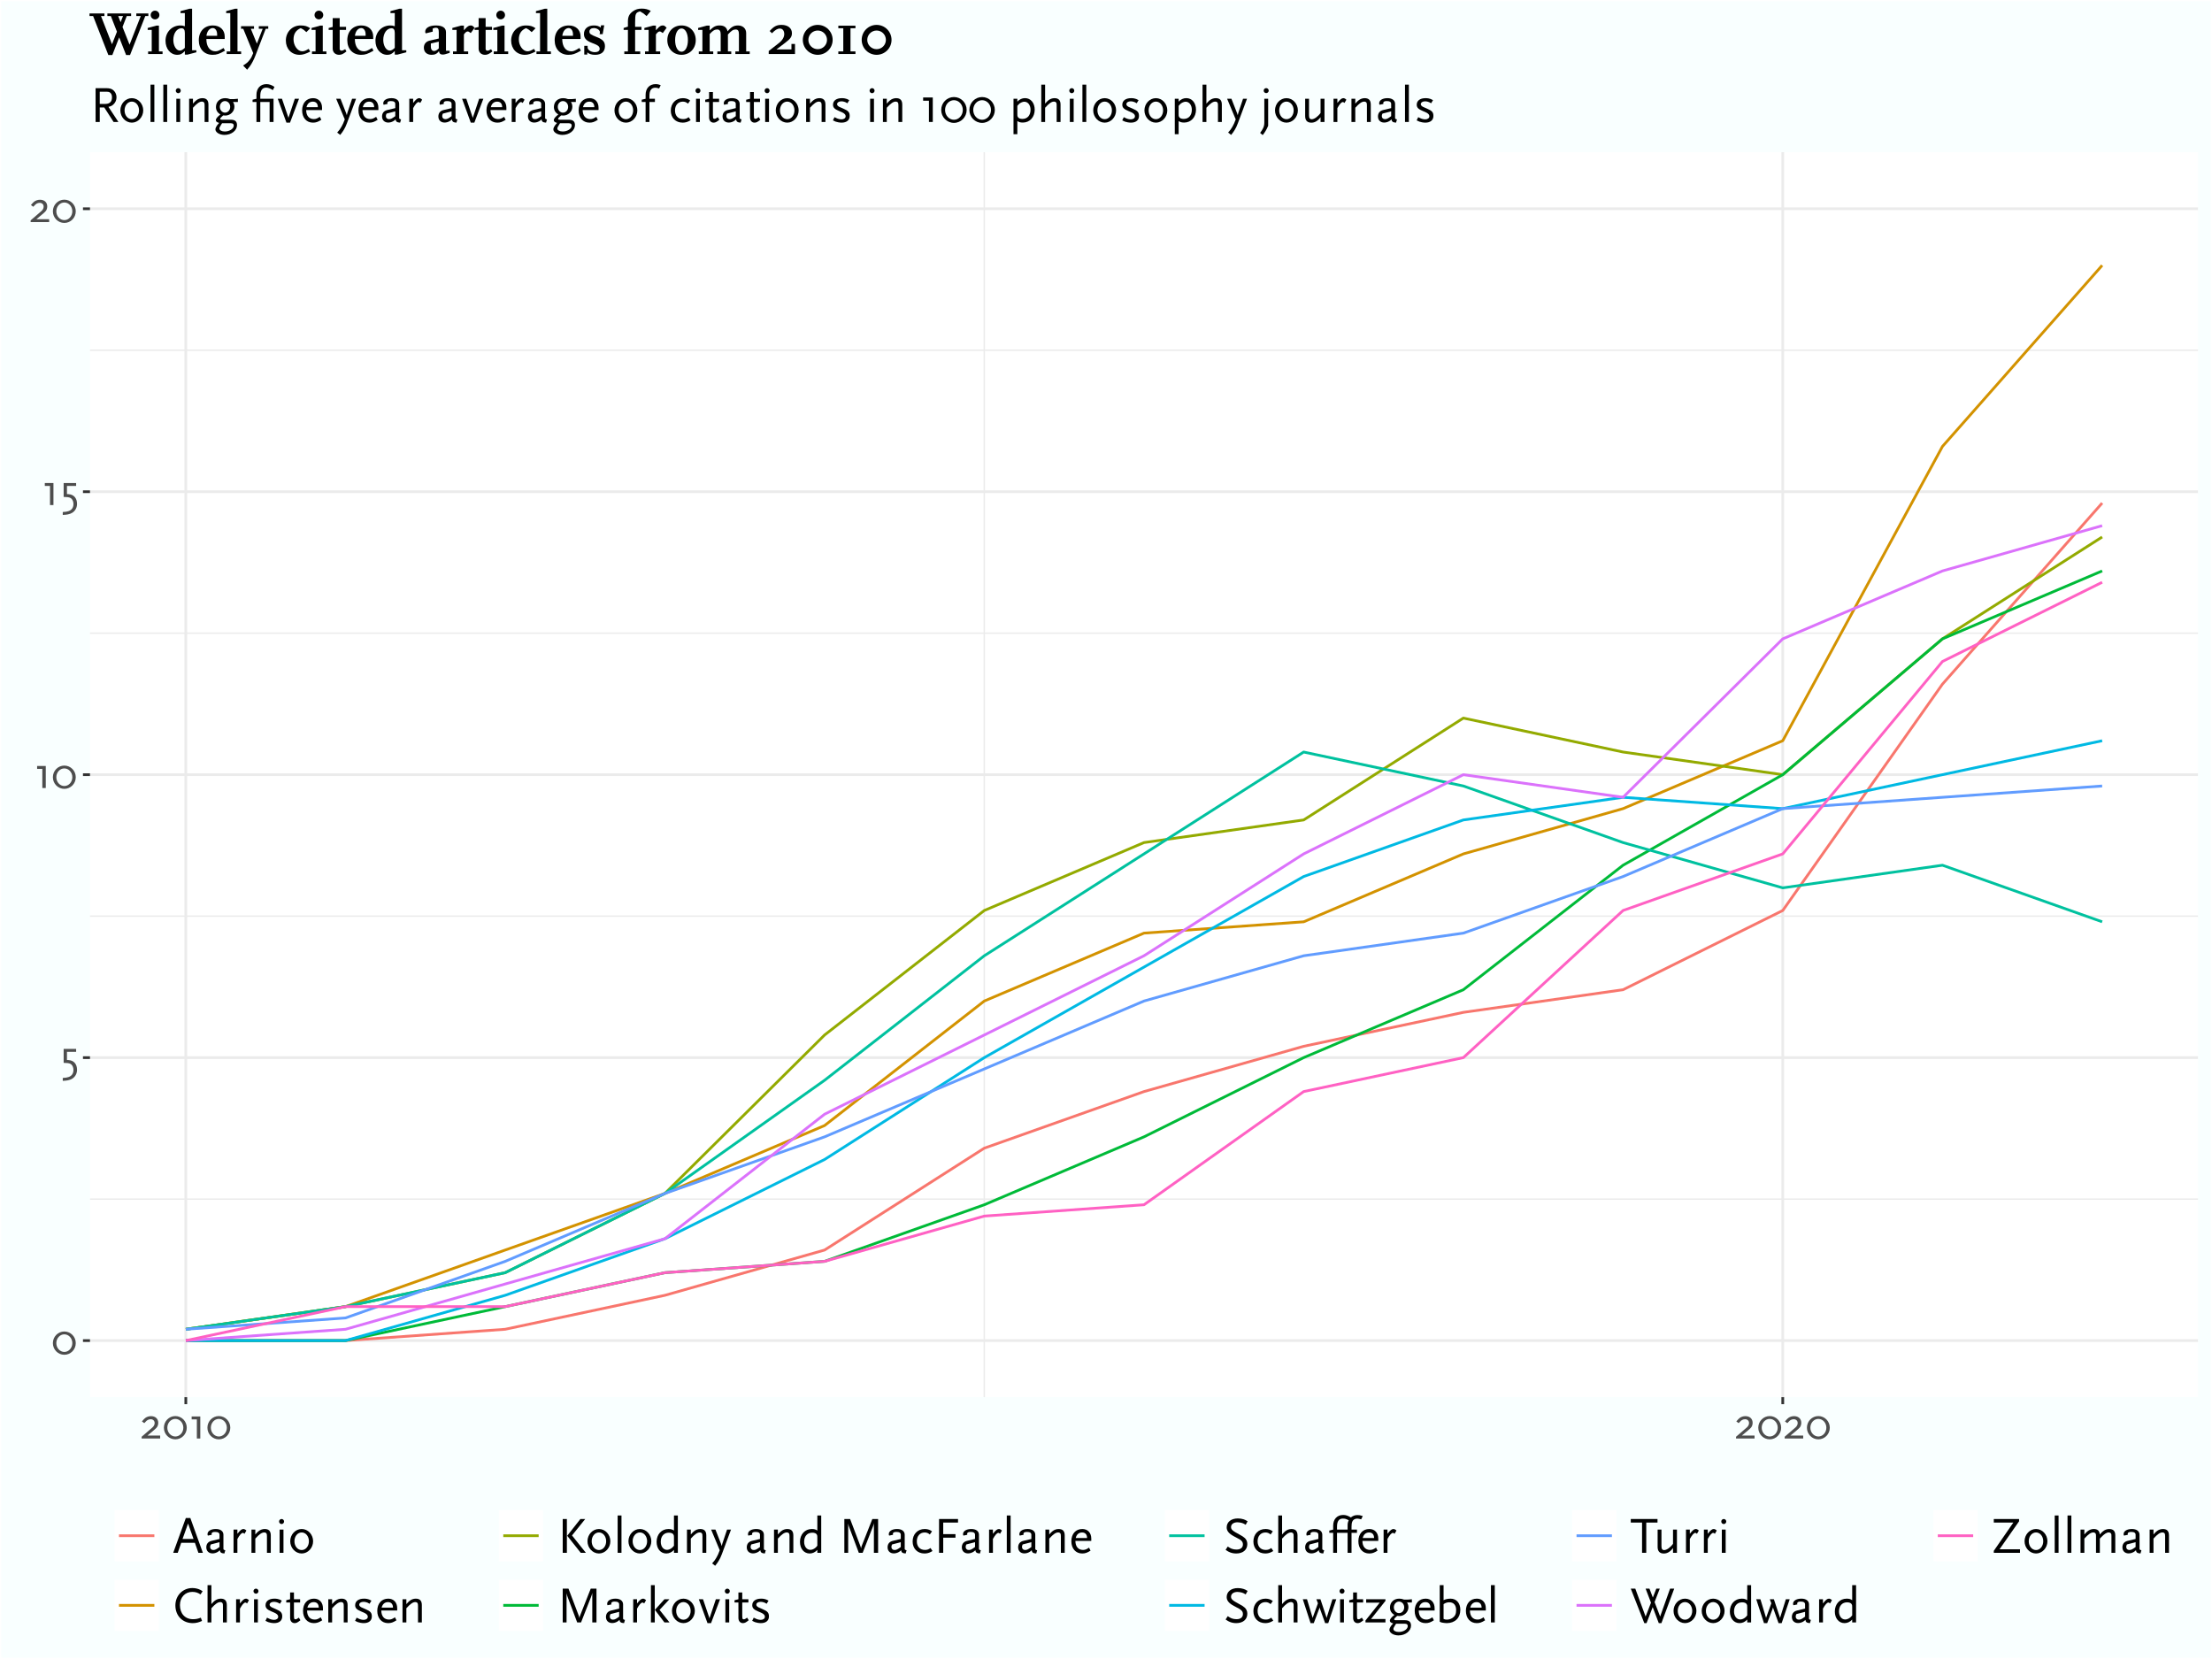 <?xml version="1.0" encoding="UTF-8"?>
<svg xmlns="http://www.w3.org/2000/svg" xmlns:xlink="http://www.w3.org/1999/xlink" width="864" height="648" viewBox="0 0 864 648">
<defs>
<g>
<g id="glyph-0-0">
<path d="M 1.547 0 L 8.266 0 L 8.266 -11.875 L 1.547 -11.875 Z M 2.578 -1.031 L 2.578 -10.859 L 7.234 -10.859 L 7.234 -1.031 Z M 2.578 -1.031 "/>
</g>
<g id="glyph-0-1">
<path d="M 9.375 -4.219 C 9.375 -6.734 7.375 -8.766 4.906 -8.766 C 2.438 -8.766 0.438 -6.734 0.438 -4.219 C 0.438 -1.703 2.438 0.328 4.906 0.328 C 7.375 0.328 9.375 -1.703 9.375 -4.219 Z M 8.031 -4.219 C 8.031 -2.328 6.625 -0.781 4.906 -0.781 C 3.188 -0.781 1.781 -2.328 1.781 -4.219 C 1.781 -6.125 3.188 -7.656 4.906 -7.656 C 6.625 -7.656 8.031 -6.125 8.031 -4.219 Z M 8.031 -4.219 "/>
</g>
<g id="glyph-0-2">
<path d="M 6.875 -0.453 C 6.875 -2.656 5.641 -4.094 3.641 -4.25 L 2.938 -4.297 L 2.938 -7.469 L 6.516 -7.469 L 6.516 -8.609 L 1.641 -8.609 L 1.641 -3.172 L 2.516 -3.125 C 3.625 -3.094 4.234 -2.922 4.688 -2.5 C 5.188 -2.016 5.469 -1.266 5.469 -0.359 C 5.469 1.016 4.75 2 3.484 2.391 C 2.828 2.594 2.484 2.641 1.297 2.719 L 1.297 3.859 C 2.375 3.797 2.734 3.766 3.344 3.641 C 4 3.516 4.594 3.281 5.062 2.969 C 6.203 2.234 6.875 0.969 6.875 -0.453 Z M 6.875 -0.453 "/>
</g>
<g id="glyph-0-3">
<path d="M 4.656 0 L 4.656 -8.609 L 1.281 -8.609 L 1.281 -7.469 L 3.312 -7.469 L 3.312 0 Z M 4.656 0 "/>
</g>
<g id="glyph-0-4">
<path d="M 7.984 0 L 7.984 -1.141 L 3 -1.141 L 5.328 -3.078 C 6.5 -4.062 6.797 -4.406 7.016 -4.953 C 7.156 -5.297 7.234 -5.688 7.234 -6.109 C 7.234 -7.703 6.141 -8.734 4.391 -8.734 C 3.547 -8.734 2.734 -8.453 2.156 -8.016 C 1.75 -7.688 1.672 -7.609 0.859 -6.672 L 1.781 -6 C 2.625 -6.906 2.688 -6.953 3.062 -7.203 C 3.359 -7.391 3.828 -7.531 4.25 -7.531 C 5.188 -7.531 5.828 -6.938 5.828 -6.047 C 5.828 -5.422 5.531 -4.812 4.938 -4.297 L 0.75 -0.688 L 0.75 0 Z M 7.984 0 "/>
</g>
<g id="glyph-1-0">
<path d="M 1.719 0 L 9.188 0 L 9.188 -13.203 L 1.719 -13.203 Z M 2.859 -1.141 L 2.859 -12.062 L 8.047 -12.062 L 8.047 -1.141 Z M 2.859 -1.141 "/>
</g>
<g id="glyph-1-1">
<path d="M 11.734 0 L 6.844 -13.578 L 5.078 -13.578 L 0.156 0 L 1.922 0 L 3.281 -3.906 L 8.625 -3.906 L 9.984 0 Z M 8.094 -5.406 L 3.797 -5.406 L 5.953 -11.438 Z M 8.094 -5.406 "/>
</g>
<g id="glyph-1-2">
<path d="M 8.5 -1 C 8.047 -1.078 7.797 -1.234 7.766 -1.484 L 7.766 -7.047 C 7.766 -8.438 6.625 -9.297 4.797 -9.297 C 2.859 -9.297 1.547 -8.484 1.547 -7.281 C 1.547 -7.062 1.562 -6.953 1.703 -6.719 L 3.219 -7.047 C 3.156 -7.203 3.141 -7.281 3.141 -7.375 C 3.141 -7.906 3.578 -8.156 4.516 -8.156 C 5.688 -8.156 6.234 -7.781 6.234 -7.047 L 6.234 -5.406 L 3.094 -4.656 C 1.781 -4.344 1.078 -3.453 1.078 -2.141 C 1.078 -0.703 2.047 0.234 3.5 0.234 C 4.141 0.234 4.859 0.047 5.422 -0.281 C 5.719 -0.438 5.922 -0.594 6.375 -1 C 6.453 -0.141 6.906 0.188 8.141 0.266 Z M 6.234 -2.266 C 4.938 -1.312 4.484 -1.094 3.797 -1.094 C 3.062 -1.094 2.578 -1.562 2.578 -2.281 C 2.578 -2.641 2.625 -2.844 2.844 -3.266 L 6.234 -4.141 Z M 6.234 -2.266 "/>
</g>
<g id="glyph-1-3">
<path d="M 6.734 -8.688 C 6.344 -9.078 5.922 -9.297 5.578 -9.297 C 4.906 -9.297 4.344 -8.859 3.219 -7.422 L 3.219 -9.062 L 1.719 -9.062 L 1.719 0 L 3.219 0 L 3.219 -5.406 C 4.078 -6.953 4.797 -7.781 5.359 -7.781 C 5.547 -7.781 5.703 -7.688 6 -7.422 Z M 6.734 -8.688 "/>
</g>
<g id="glyph-1-4">
<path d="M 9.266 0 L 9.266 -6.781 C 9.266 -8.484 8.484 -9.297 6.875 -9.297 C 6.047 -9.297 5.141 -8.984 4.453 -8.406 C 4.016 -8.047 3.844 -7.859 3.219 -7.156 L 3.219 -9.062 L 1.719 -9.062 L 1.719 0 L 3.219 0 L 3.219 -5.547 C 4.797 -7.281 5.781 -7.953 6.703 -7.953 C 7.125 -7.953 7.484 -7.781 7.625 -7.484 C 7.719 -7.219 7.766 -7.016 7.766 -6.422 L 7.766 0 Z M 9.266 0 "/>
</g>
<g id="glyph-1-5">
<path d="M 3.219 0 L 3.219 -9.062 L 1.719 -9.062 L 1.719 0 Z M 3.453 -12.219 C 3.453 -12.766 3.016 -13.203 2.484 -13.203 C 1.938 -13.203 1.5 -12.766 1.5 -12.219 C 1.5 -11.688 1.938 -11.234 2.484 -11.234 C 3.016 -11.234 3.453 -11.688 3.453 -12.219 Z M 3.453 -12.219 "/>
</g>
<g id="glyph-1-6">
<path d="M 9.797 -4.516 C 9.797 -7.141 7.781 -9.297 5.344 -9.297 C 2.875 -9.297 0.859 -7.141 0.859 -4.516 C 0.859 -1.922 2.875 0.266 5.344 0.266 C 7.781 0.266 9.797 -1.922 9.797 -4.516 Z M 8.156 -4.516 C 8.156 -2.594 6.922 -1.078 5.344 -1.078 C 3.734 -1.078 2.5 -2.594 2.5 -4.516 C 2.5 -6.438 3.734 -7.953 5.344 -7.953 C 6.922 -7.953 8.156 -6.438 8.156 -4.516 Z M 8.156 -4.516 "/>
</g>
<g id="glyph-1-7">
<path d="M 11.641 -12.188 C 10.984 -12.641 10.703 -12.781 10.125 -13 C 9.344 -13.281 8.5 -13.438 7.641 -13.438 C 3.859 -13.438 1 -10.516 1 -6.656 C 1 -2.594 3.812 0.266 7.797 0.266 C 8.422 0.266 8.953 0.203 9.625 0.047 C 10.281 -0.125 10.594 -0.234 11.406 -0.594 L 10.938 -1.875 C 9.875 -1.438 9.016 -1.266 7.906 -1.266 C 4.797 -1.266 2.781 -3.438 2.781 -6.766 C 2.781 -9.781 4.781 -11.938 7.578 -11.938 C 8.859 -11.938 9.812 -11.641 10.812 -10.938 Z M 11.641 -12.188 "/>
</g>
<g id="glyph-1-8">
<path d="M 9.094 0 L 9.094 -6.781 C 9.094 -8.484 8.312 -9.297 6.719 -9.297 C 5.859 -9.297 4.984 -8.984 4.281 -8.406 C 3.844 -8.047 3.688 -7.859 3.062 -7.156 L 3.062 -14.578 L 1.562 -14.578 L 1.562 0 L 3.062 0 L 3.062 -5.547 C 4.625 -7.281 5.594 -7.953 6.547 -7.953 C 6.953 -7.953 7.297 -7.781 7.438 -7.484 C 7.562 -7.219 7.578 -7.016 7.578 -6.422 L 7.578 0 Z M 9.094 0 "/>
</g>
<g id="glyph-1-9">
<path d="M 7.734 -2.344 C 7.734 -3.766 7.203 -4.375 5.281 -5.188 C 3.641 -5.859 3.406 -6 3.047 -6.359 C 2.906 -6.5 2.812 -6.703 2.812 -6.922 C 2.812 -7.594 3.484 -8.062 4.5 -8.062 C 4.844 -8.062 5.188 -8 5.547 -7.906 C 6 -7.781 6.266 -7.656 6.844 -7.297 L 7.578 -8.516 C 6.812 -8.938 6.5 -9.078 5.812 -9.203 C 5.438 -9.281 5.047 -9.297 4.656 -9.297 C 2.547 -9.297 1.219 -8.312 1.219 -6.734 C 1.219 -5.641 1.812 -5.016 3.578 -4.281 C 5.203 -3.625 5.625 -3.359 5.984 -2.844 C 6.078 -2.703 6.156 -2.438 6.156 -2.219 C 6.156 -1.516 5.484 -1.016 4.562 -1.016 C 4 -1.016 3.156 -1.156 2.266 -1.641 L 1.797 -1.875 L 1.188 -0.625 C 2.078 -0.156 2.453 -0.016 3.312 0.141 C 3.781 0.219 4.203 0.266 4.578 0.266 C 6.562 0.266 7.734 -0.719 7.734 -2.344 Z M 7.734 -2.344 "/>
</g>
<g id="glyph-1-10">
<path d="M 5.844 -0.875 L 5.219 -1.875 C 4.578 -1.406 4.281 -1.234 3.906 -1.234 C 3.578 -1.234 3.422 -1.375 3.375 -1.641 C 3.359 -1.797 3.312 -2.562 3.312 -2.641 L 3.312 -7.797 L 5.719 -7.797 L 5.719 -9.062 L 3.312 -9.062 L 3.312 -11.703 L 1.812 -11.703 L 1.812 -9.062 L 0.297 -8.688 L 0.297 -7.797 L 1.812 -7.797 L 1.812 -1.766 C 1.812 -0.562 2.516 0.266 3.562 0.266 C 4.281 0.266 4.781 0 5.844 -0.875 Z M 5.844 -0.875 "/>
</g>
<g id="glyph-1-11">
<path d="M 8.641 -4.656 L 8.641 -5.547 C 8.641 -7.797 7.266 -9.297 5.141 -9.297 C 2.562 -9.297 0.859 -7.406 0.859 -4.516 C 0.859 -1.656 2.562 0.266 5.078 0.266 C 6.266 0.266 7.016 0 8.359 -0.844 L 7.766 -2.016 C 6.781 -1.344 6.203 -1.125 5.406 -1.125 C 3.562 -1.125 2.438 -2.453 2.438 -4.656 Z M 7 -5.781 L 2.562 -5.781 C 2.906 -7.188 3.781 -7.938 5.047 -7.938 C 6.281 -7.938 6.984 -7.188 7 -5.781 Z M 7 -5.781 "/>
</g>
<g id="glyph-1-12">
<path d="M 11.234 0 L 5.812 -6.781 L 10.984 -13.203 L 9.094 -13.203 L 3.938 -6.656 L 9.219 0 Z M 3.812 0 L 3.812 -13.203 L 2.188 -13.203 L 2.188 0 Z M 3.812 0 "/>
</g>
<g id="glyph-1-13">
<path d="M 3.141 0 L 3.141 -14.578 L 1.641 -14.578 L 1.641 0 Z M 3.141 0 "/>
</g>
<g id="glyph-1-14">
<path d="M 9.156 0 L 9.156 -14.578 L 7.641 -14.578 L 7.641 -8.688 C 7.062 -9.125 6.438 -9.297 5.484 -9.297 C 2.797 -9.297 0.859 -7.203 0.859 -4.281 C 0.859 -1.594 2.422 0.266 4.641 0.266 C 5.781 0.266 6.844 -0.234 7.641 -1.141 L 7.641 0 Z M 7.641 -2.766 C 7.219 -2.234 7 -2.016 6.656 -1.781 C 6.094 -1.375 5.438 -1.156 4.906 -1.156 C 3.5 -1.156 2.484 -2.484 2.484 -4.297 C 2.484 -6.484 3.719 -7.859 5.641 -7.859 C 6.562 -7.859 7.203 -7.594 7.453 -7.094 C 7.625 -6.797 7.641 -6.594 7.641 -5.906 Z M 7.641 -2.766 "/>
</g>
<g id="glyph-1-15">
<path d="M 7.922 -9.062 L 6.375 -9.062 L 4.516 -3.516 L 4.312 -2.641 L 4.016 -3.516 L 1.844 -9.062 L 0.156 -9.062 L 3.516 -1 C 3 0.375 2.766 0.922 2.266 1.797 C 1.734 2.734 1.438 3.141 0.547 4.141 L 1.734 5.062 C 2.484 4.125 2.734 3.734 3.094 3.156 C 3.594 2.359 3.938 1.625 4.359 0.5 Z M 7.922 -9.062 "/>
</g>
<g id="glyph-1-16">
</g>
<g id="glyph-1-17">
<path d="M 15.375 0 L 15.375 -13.203 L 13.125 -13.203 L 8.953 -2.641 C 8.812 -2.281 8.797 -2.156 8.719 -1.641 C 8.656 -1.984 8.656 -2.125 8.453 -2.641 L 4.438 -13.203 L 2.188 -13.203 L 2.188 0 L 3.688 0 L 3.688 -11.438 C 3.844 -10.625 3.922 -10.422 4.203 -9.688 L 7.844 0 L 9.344 0 L 13.234 -9.938 C 13.516 -10.656 13.594 -10.875 13.734 -11.562 L 13.734 0 Z M 15.375 0 "/>
</g>
<g id="glyph-1-18">
<path d="M 8.625 -0.703 L 7.844 -1.875 C 7.094 -1.312 6.547 -1.125 5.656 -1.125 C 3.719 -1.125 2.5 -2.422 2.5 -4.5 C 2.5 -6.547 3.719 -7.938 5.547 -7.938 C 6.359 -7.938 6.875 -7.734 7.578 -7.156 L 8.438 -8.375 C 7.812 -8.812 7.547 -8.953 6.938 -9.125 C 6.5 -9.234 6.062 -9.297 5.594 -9.297 C 2.812 -9.297 0.859 -7.281 0.859 -4.422 C 0.859 -1.641 2.734 0.266 5.5 0.266 C 6.406 0.266 7.281 0.047 8.016 -0.359 C 8.156 -0.422 8.359 -0.547 8.625 -0.703 Z M 8.625 -0.703 "/>
</g>
<g id="glyph-1-19">
<path d="M 9.594 -11.812 L 9.594 -13.203 L 2.188 -13.203 L 2.188 0 L 3.812 0 L 3.812 -5.906 L 8.594 -5.906 L 8.594 -7.297 L 3.812 -7.297 L 3.812 -11.812 Z M 9.594 -11.812 "/>
</g>
<g id="glyph-1-20">
<path d="M 3.141 0 L 3.141 -14.578 L 1.641 -14.578 L 1.641 0 Z M 8.906 0 L 5.016 -4.906 L 8.875 -9.062 L 6.922 -9.062 L 3.188 -4.922 L 6.922 0 Z M 8.906 0 "/>
</g>
<g id="glyph-1-21">
<path d="M 8.641 -9.062 L 7 -9.062 L 4.547 -1.703 L 4.516 -1.359 L 4.484 -1.719 L 1.984 -9.062 L 0.344 -9.062 L 3.734 0.266 L 5.125 0.266 Z M 8.641 -9.062 "/>
</g>
<g id="glyph-1-22">
<path d="M 9.594 -12.312 C 8.859 -12.766 8.547 -12.922 8 -13.094 C 7.312 -13.312 6.547 -13.422 5.781 -13.422 C 3.156 -13.422 1.422 -12.016 1.422 -9.922 C 1.422 -8.562 2.266 -7.516 4.234 -6.453 C 5.484 -5.781 6.219 -5.406 6.438 -5.281 C 6.953 -4.984 7.344 -4.594 7.562 -4.203 C 7.703 -3.953 7.766 -3.641 7.766 -3.266 C 7.766 -2 6.812 -1.266 5.266 -1.266 C 4.578 -1.266 3.938 -1.375 3.359 -1.594 C 2.906 -1.781 2.578 -1.953 1.844 -2.453 L 1 -1.156 C 1.859 -0.578 2.203 -0.375 2.703 -0.188 C 3.406 0.094 4.234 0.266 5.141 0.266 C 7.797 0.266 9.484 -1.156 9.484 -3.422 C 9.484 -4.375 9.094 -5.281 8.453 -5.812 C 7.984 -6.234 7.281 -6.688 6.375 -7.156 C 3.703 -8.578 3.125 -9.078 3.125 -10.062 C 3.125 -11.188 4.141 -11.922 5.641 -11.922 C 6.156 -11.922 6.953 -11.797 7.453 -11.641 C 7.875 -11.5 8.156 -11.359 8.844 -10.953 Z M 9.594 -12.312 "/>
</g>
<g id="glyph-1-23">
<path d="M 13.578 -14.344 C 12.5 -14.703 12.234 -14.734 11.547 -14.734 C 10.5 -14.734 9.859 -14.516 8.922 -13.812 C 7.766 -14.516 6.938 -14.781 5.938 -14.781 C 3.547 -14.781 2.016 -13.141 2.016 -10.562 L 2.016 -9.062 L 0.5 -8.688 L 0.5 -7.797 L 2.016 -7.797 L 2.016 0 L 3.516 0 L 3.516 -7.797 L 7.656 -7.797 L 7.656 0 L 9.188 0 L 9.188 -7.797 L 11.312 -7.797 L 11.312 -9.062 L 9.188 -9.062 L 9.188 -10.188 C 9.188 -11.938 9.547 -12.766 10.516 -13.188 C 10.797 -13.297 11.125 -13.359 11.484 -13.359 C 11.938 -13.359 12.281 -13.219 12.953 -13.078 Z M 8.094 -12.719 C 7.734 -11.875 7.656 -11.547 7.656 -10.562 L 7.656 -9.062 L 3.516 -9.062 L 3.516 -10.188 C 3.516 -12.344 4.281 -13.375 5.812 -13.375 C 6.312 -13.375 6.734 -13.359 7.5 -13 Z M 8.094 -12.719 "/>
</g>
<g id="glyph-1-24">
<path d="M 13.234 -9.062 L 11.734 -9.062 L 9.484 -1.859 L 9.453 -1.578 L 9.438 -1.859 L 7.047 -9.062 L 5.453 -9.062 L 6.062 -7.484 L 4.016 -1.844 L 4 -1.578 L 3.984 -1.844 L 1.797 -9.062 L 0.156 -9.062 L 3.188 0.266 L 4.438 0.266 L 6.578 -5.406 L 6.703 -5.906 L 6.844 -5.406 L 8.875 0.266 L 10.094 0.266 Z M 13.234 -9.062 "/>
</g>
<g id="glyph-1-25">
<path d="M 8.438 0 L 8.438 -1.344 L 2.812 -1.344 L 8.438 -8.422 L 8.438 -9.062 L 0.906 -9.062 L 0.906 -7.719 L 6.188 -7.719 L 0.641 -0.766 L 0.641 0 Z M 8.438 0 "/>
</g>
<g id="glyph-1-26">
<path d="M 9.766 -7.797 L 9.766 -9.062 L 8.125 -8.922 L 6.734 -8.922 C 5.859 -9.219 5.484 -9.297 4.812 -9.297 C 2.703 -9.297 1.203 -7.875 1.203 -5.844 C 1.203 -4.578 1.797 -3.578 2.938 -2.953 C 1.719 -1.953 1.156 -1.281 1.156 -0.703 C 1.156 -0.188 1.547 0.125 2.453 0.375 C 1.781 1.094 1.516 1.438 1.266 1.938 C 1.078 2.297 0.984 2.625 0.984 2.875 C 0.984 4.062 2.625 5.062 4.516 5.062 C 7.234 5.062 9.422 3.359 9.422 1.234 C 9.422 -0.219 8.656 -0.875 6.984 -0.875 L 3.594 -0.875 C 3.047 -0.875 2.844 -0.953 2.844 -1.203 C 2.844 -1.453 3.188 -1.859 4.016 -2.562 C 4.156 -2.562 4.266 -2.547 4.312 -2.547 C 4.578 -2.516 4.766 -2.5 4.875 -2.5 C 6.781 -2.5 8.406 -4.078 8.406 -5.922 C 8.406 -6.656 8.219 -7.266 7.859 -7.797 Z M 8.156 1.422 C 8.156 2.641 6.5 3.719 4.656 3.719 C 3.438 3.719 2.547 3.234 2.547 2.562 C 2.547 2.219 2.719 1.859 3.297 0.953 L 3.594 0.5 L 6.984 0.5 C 7.781 0.5 8.156 0.797 8.156 1.422 Z M 6.766 -5.906 C 6.766 -4.625 5.875 -3.641 4.734 -3.641 C 3.625 -3.641 2.719 -4.656 2.719 -5.906 C 2.719 -7.141 3.625 -8.156 4.719 -8.156 C 5.859 -8.156 6.766 -7.156 6.766 -5.906 Z M 6.766 -5.906 "/>
</g>
<g id="glyph-1-27">
<path d="M 9.688 -4.938 C 9.688 -7.562 8.156 -9.297 5.875 -9.297 C 5.312 -9.297 4.641 -9.219 4.188 -9.094 C 3.812 -9 3.625 -8.922 3.141 -8.688 L 3.141 -14.578 L 1.641 -14.578 L 1.641 -0.266 C 2.016 -0.078 2.297 0 2.562 0.062 C 2.922 0.141 3.859 0.266 4.375 0.266 C 7.594 0.266 9.688 -1.781 9.688 -4.938 Z M 8.047 -4.875 C 8.047 -3.359 7.688 -2.547 6.688 -1.812 C 6.266 -1.516 5.766 -1.281 5.234 -1.188 C 4.984 -1.125 4.719 -1.094 4.453 -1.094 C 3.922 -1.094 3.562 -1.188 3.141 -1.375 L 3.141 -7.156 C 3.875 -7.656 4.547 -7.875 5.375 -7.875 C 7.062 -7.875 8.047 -6.766 8.047 -4.875 Z M 8.047 -4.875 "/>
</g>
<g id="glyph-1-28">
<path d="M 10.594 -11.812 L 10.594 -13.203 L 0.156 -13.203 L 0.156 -11.812 L 4.562 -11.812 L 4.562 0 L 6.203 0 L 6.203 -11.812 Z M 10.594 -11.812 "/>
</g>
<g id="glyph-1-29">
<path d="M 9.188 0 L 9.188 -9.062 L 7.656 -9.062 L 7.656 -3.516 C 6.625 -2.078 5.188 -1.062 4.219 -1.062 C 3.453 -1.062 3.141 -1.516 3.141 -2.641 L 3.141 -9.062 L 1.641 -9.062 L 1.641 -2.266 C 1.641 -0.594 2.484 0.281 4.062 0.281 C 5.422 0.281 6.594 -0.422 7.656 -1.875 L 7.656 0 Z M 9.188 0 "/>
</g>
<g id="glyph-1-30">
<path d="M 17.125 -13.203 L 15.5 -13.203 L 11.625 -2.312 L 9.453 -7.953 L 11.484 -13.203 L 10.125 -13.203 L 8.781 -9.734 L 7.453 -13.203 L 5.953 -13.203 L 8.047 -7.719 L 5.953 -2.297 L 1.922 -13.203 L 0.156 -13.203 L 5.438 0.266 L 6.312 0.266 L 8.719 -5.984 L 11.094 0.266 L 12.125 0.266 Z M 17.125 -13.203 "/>
</g>
<g id="glyph-1-31">
<path d="M 11.078 0 L 11.078 -1.375 L 3.078 -1.375 L 10.719 -12.312 L 10.719 -13.203 L 0.844 -13.203 L 0.844 -11.812 L 8.484 -11.812 L 0.844 -0.766 L 0.844 0 Z M 11.078 0 "/>
</g>
<g id="glyph-1-32">
<path d="M 15.297 0 L 15.297 -6.781 C 15.297 -8.484 14.516 -9.297 12.922 -9.297 C 12.078 -9.297 11.188 -8.984 10.5 -8.406 C 10.062 -8.047 9.875 -7.859 9.234 -7.141 C 9.141 -8.594 8.375 -9.297 6.875 -9.297 C 6.047 -9.297 5.141 -8.984 4.453 -8.406 C 4.016 -8.047 3.844 -7.859 3.219 -7.156 L 3.219 -9.062 L 1.719 -9.062 L 1.719 0 L 3.219 0 L 3.219 -5.547 C 4.797 -7.281 5.781 -7.953 6.703 -7.953 C 7.125 -7.953 7.484 -7.781 7.625 -7.484 C 7.766 -7.203 7.766 -7.078 7.766 -6.422 L 7.766 0 L 9.266 0 L 9.266 -5.547 L 9.688 -5.984 C 11.016 -7.375 11.906 -7.953 12.734 -7.953 C 13.156 -7.953 13.516 -7.781 13.656 -7.484 C 13.797 -7.203 13.797 -7.078 13.797 -6.422 L 13.797 0 Z M 15.297 0 "/>
</g>
<g id="glyph-1-33">
<path d="M 11.094 0 L 7.203 -5.906 C 8.188 -6.125 8.656 -6.359 9.203 -6.906 C 9.938 -7.594 10.359 -8.594 10.359 -9.641 C 10.359 -10.641 9.953 -11.594 9.312 -12.219 C 8.562 -12.953 7.797 -13.203 6.203 -13.203 L 2.188 -13.203 L 2.188 0 L 3.812 0 L 3.812 -5.656 L 5.578 -5.656 L 9.219 0 Z M 8.594 -9.625 C 8.594 -7.922 7.703 -7.047 5.953 -7.047 L 3.812 -7.047 L 3.812 -11.812 L 5.953 -11.812 C 7.141 -11.812 7.484 -11.766 7.875 -11.438 C 8.359 -11.062 8.594 -10.453 8.594 -9.625 Z M 8.594 -9.625 "/>
</g>
<g id="glyph-1-34">
<path d="M 9.062 -13.703 C 8.281 -14.188 7.938 -14.359 7.406 -14.547 C 6.922 -14.703 6.406 -14.781 5.906 -14.781 C 3.547 -14.781 2.016 -13.125 2.016 -10.562 L 2.016 -9.062 L 0.5 -8.688 L 0.5 -7.797 L 2.016 -7.797 L 2.016 0 L 3.516 0 L 3.516 -7.797 L 7.156 -7.797 L 7.156 0 L 8.688 0 L 8.688 -9.062 L 3.516 -9.062 L 3.516 -10.188 C 3.516 -12.312 4.281 -13.406 5.797 -13.406 C 6.594 -13.406 7.281 -13.156 8.422 -12.438 Z M 9.062 -13.703 "/>
</g>
<g id="glyph-1-35">
<path d="M 7.922 -14.344 C 7.219 -14.656 6.688 -14.781 5.922 -14.781 C 3.547 -14.781 2.016 -13.141 2.016 -10.562 L 2.016 -9.062 L 0.5 -8.688 L 0.5 -7.797 L 2.016 -7.797 L 2.016 0 L 3.516 0 L 3.516 -7.797 L 5.656 -7.797 L 5.656 -9.062 L 3.516 -9.062 L 3.516 -10.188 C 3.516 -12.344 4.281 -13.375 5.812 -13.375 C 6.281 -13.375 6.656 -13.297 7.297 -13.078 Z M 7.922 -14.344 "/>
</g>
<g id="glyph-1-36">
<path d="M 5.188 0 L 5.188 -9.562 L 1.422 -9.562 L 1.422 -8.297 L 3.688 -8.297 L 3.688 0 Z M 5.188 0 "/>
</g>
<g id="glyph-1-37">
<path d="M 10.422 -4.688 C 10.422 -7.484 8.203 -9.734 5.453 -9.734 C 2.703 -9.734 0.484 -7.484 0.484 -4.688 C 0.484 -1.906 2.703 0.359 5.453 0.359 C 8.203 0.359 10.422 -1.906 10.422 -4.688 Z M 8.922 -4.688 C 8.922 -2.578 7.359 -0.859 5.453 -0.859 C 3.547 -0.859 1.984 -2.578 1.984 -4.688 C 1.984 -6.797 3.547 -8.5 5.453 -8.5 C 7.359 -8.5 8.922 -6.797 8.922 -4.688 Z M 8.922 -4.688 "/>
</g>
<g id="glyph-1-38">
<path d="M 10 -4.781 C 10 -7.453 8.438 -9.312 6.203 -9.312 C 5.062 -9.312 3.984 -8.797 3.219 -7.922 L 3.219 -9.062 L 1.719 -9.062 L 1.719 4.781 L 3.219 4.781 L 3.219 -0.375 C 3.797 0.062 4.422 0.234 5.375 0.234 C 8.062 0.234 10 -1.859 10 -4.781 Z M 8.375 -4.766 C 8.375 -2.578 7.141 -1.188 5.219 -1.188 C 4.297 -1.188 3.703 -1.438 3.406 -1.953 C 3.234 -2.266 3.219 -2.359 3.219 -3.141 L 3.219 -6.281 C 3.641 -6.812 3.844 -7.016 4.203 -7.281 C 4.766 -7.656 5.422 -7.906 5.953 -7.906 C 7.359 -7.906 8.375 -6.578 8.375 -4.766 Z M 8.375 -4.766 "/>
</g>
<g id="glyph-1-39">
<path d="M 3.188 1.5 L 3.188 -9.062 L 1.688 -9.062 L 1.688 0.125 C 1.688 1.078 1.547 1.766 1.203 2.438 C 0.906 3.062 0.719 3.344 0.047 4.281 L 1.047 5.125 C 1.594 4.438 1.781 4.188 2.156 3.547 C 2.562 2.875 2.766 2.5 3.188 1.5 Z M 3.406 -12.234 C 3.406 -12.781 2.953 -13.219 2.422 -13.219 C 1.875 -13.219 1.438 -12.781 1.438 -12.234 C 1.438 -11.703 1.875 -11.266 2.422 -11.266 C 2.953 -11.266 3.406 -11.703 3.406 -12.234 Z M 3.406 -12.234 "/>
</g>
<g id="glyph-2-0">
<path d="M 0.531 0 L 13.422 0 L 13.422 -15.844 L 0.531 -15.844 Z M 2.5 -1.969 L 2.5 -13.875 L 11.453 -13.875 L 11.453 -1.969 Z M 2.5 -1.969 "/>
</g>
<g id="glyph-2-1">
<path d="M 22.797 -14.828 L 22.797 -15.844 L 18.094 -15.844 L 18.094 -14.828 L 19.828 -14.828 L 15.453 -3.641 L 12.703 -10.562 L 14.359 -14.828 L 16.062 -14.828 L 16.062 -15.844 L 6.797 -15.844 L 6.797 -14.828 L 8.141 -14.828 L 10.531 -8.719 L 8.594 -3.812 L 4.297 -14.828 L 5.641 -14.828 L 5.641 -15.844 L -0.188 -15.844 L -0.188 -14.828 L 1.219 -14.828 L 7.172 0.406 L 8.719 0.406 L 11.406 -6.484 L 14.109 0.406 L 15.641 0.406 L 21.594 -14.828 Z M 12.906 -14.828 L 11.953 -12.438 L 11.016 -14.828 Z M 12.906 -14.828 "/>
</g>
<g id="glyph-2-2">
<path d="M 6.344 0 L 6.344 -1.016 L 4.922 -1.016 L 4.922 -11.109 L 3.984 -11.109 L 0.531 -10.172 L 0.531 -9.406 L 2.109 -9.406 L 2.109 -1.016 L 0.703 -1.016 L 0.703 0 Z M 5.109 -15.234 C 5.109 -16.172 4.344 -16.938 3.406 -16.938 C 2.469 -16.938 1.703 -16.172 1.703 -15.234 C 1.703 -14.281 2.469 -13.531 3.406 -13.531 C 4.344 -13.531 5.109 -14.281 5.109 -15.234 Z M 5.109 -15.234 "/>
</g>
<g id="glyph-2-3">
<path d="M 12.547 -0.672 L 12.547 -1.469 L 10.875 -1.469 L 10.875 -17.688 L 9.812 -17.688 L 6.359 -16.75 L 6.359 -15.984 L 8.047 -15.984 L 8.047 -10.844 C 7.266 -11.109 6.953 -11.156 6.281 -11.156 C 3 -11.156 0.5 -8.562 0.5 -5.188 C 0.5 -2.016 2.422 0.312 5.094 0.312 C 6.312 0.312 6.906 0 8.047 -1.156 L 8.047 0.234 L 9.094 0.234 Z M 8.047 -2.406 C 7.312 -1.688 6.703 -1.344 6.078 -1.344 C 4.688 -1.344 3.547 -3.219 3.547 -5.516 C 3.547 -8.094 4.938 -10.062 6.75 -10.062 C 7.625 -10.062 8.047 -9.5 8.047 -8.234 Z M 8.047 -2.406 "/>
</g>
<g id="glyph-2-4">
<path d="M 10.734 -1.297 L 10.172 -2.359 C 8.328 -1.25 7.844 -1.062 6.953 -1.062 C 4.797 -1.062 3.453 -2.906 3.453 -5.875 L 10.625 -5.875 L 10.625 -6.797 C 10.625 -9.438 8.781 -11.156 6 -11.156 C 2.688 -11.156 0.5 -8.859 0.5 -5.375 C 0.5 -1.969 2.641 0.312 5.859 0.312 C 7.531 0.312 8.375 0.031 10.734 -1.297 Z M 7.656 -7.109 L 3.484 -7.109 C 3.703 -8.922 4.703 -10.125 5.969 -10.125 C 6.953 -10.125 7.656 -9.125 7.656 -7.688 Z M 7.656 -7.109 "/>
</g>
<g id="glyph-2-5">
<path d="M 6.031 0 L 6.031 -1.016 L 4.609 -1.016 L 4.609 -17.688 L 3.641 -17.688 L 0.188 -16.75 L 0.188 -15.984 L 1.797 -15.984 L 1.797 -1.016 L 0.391 -1.016 L 0.391 0 Z M 6.031 0 "/>
</g>
<g id="glyph-2-6">
<path d="M 10.625 -9.859 L 10.625 -10.875 L 6.938 -10.875 L 6.938 -9.859 L 8.453 -9.859 L 6.188 -4.062 L 3.812 -9.859 L 5.062 -9.859 L 5.062 -10.875 L 0 -10.875 L 0 -9.859 L 0.859 -9.859 L 4.75 -0.344 C 4.219 1.031 3.938 1.562 3.312 2.375 C 2.594 3.281 2.109 3.672 0.797 4.484 L 2.375 6.141 C 2.859 5.562 3.188 5.156 3.406 4.844 C 4.172 3.797 5.047 2.141 5.641 0.547 L 9.641 -9.859 Z M 10.625 -9.859 "/>
</g>
<g id="glyph-2-7">
</g>
<g id="glyph-2-8">
<path d="M 10.031 -0.953 L 9.406 -2.016 C 8.188 -1.266 7.625 -1.062 6.859 -1.062 C 5.109 -1.062 3.5 -3.281 3.5 -5.688 C 3.5 -7.875 4.438 -9.312 6.312 -10.109 C 7.422 -9.547 7.656 -9.359 8.516 -8.547 L 10.031 -10.062 C 8.875 -10.875 7.922 -11.156 6.234 -11.156 C 2.969 -11.156 0.5 -8.609 0.5 -5.25 C 0.5 -2.016 2.719 0.312 5.828 0.312 C 7.125 0.312 8.234 -0.031 10.031 -0.953 Z M 10.031 -0.953 "/>
</g>
<g id="glyph-2-9">
<path d="M 7.172 -1.016 L 6.672 -1.875 C 5.922 -1.422 5.656 -1.312 5.203 -1.312 C 4.844 -1.312 4.531 -1.609 4.531 -1.922 L 4.531 -9.406 L 7.016 -9.406 L 7.016 -10.625 L 4.531 -10.625 L 4.531 -14.016 L 1.797 -14.016 L 1.797 -10.578 L 0.219 -10.172 L 0.219 -9.406 L 1.797 -9.406 L 1.797 -2.109 C 1.797 -0.672 2.812 0.312 4.297 0.312 C 5.234 0.312 5.953 -0.031 7.172 -1.016 Z M 7.172 -1.016 "/>
</g>
<g id="glyph-2-10">
<path d="M 10.484 -0.453 L 10.484 -1.25 L 9.047 -1.25 L 9.047 -8.516 C 9.047 -10.25 7.656 -11.156 5.094 -11.156 C 2.594 -11.156 0.938 -10.203 0.938 -8.734 C 0.938 -8.469 0.953 -8.359 1.125 -8.062 L 3.859 -8.734 L 3.859 -9.938 C 4.438 -10.203 4.688 -10.25 5.062 -10.25 C 5.922 -10.25 6.234 -9.812 6.234 -8.594 L 6.234 -6.047 L 2.734 -5.25 C 1.25 -4.922 0.406 -3.891 0.406 -2.469 C 0.406 -0.766 1.578 0.312 3.438 0.312 C 4.734 0.312 5.516 -0.078 6.312 -1.109 C 6.438 -0.188 6.859 0.219 7.75 0.219 C 8.109 0.219 8.5 0.172 8.875 0.047 Z M 6.234 -2.188 C 5.453 -1.438 4.938 -1.172 4.375 -1.172 C 3.641 -1.172 3.141 -1.828 3.141 -2.734 L 3.141 -4.109 L 6.234 -4.828 Z M 6.234 -2.188 "/>
</g>
<g id="glyph-2-11">
<path d="M 9.234 -10.266 L 8.5 -10.922 C 8.406 -11.016 8.188 -11.156 7.688 -11.156 C 7.016 -11.156 6.453 -10.828 5.594 -9.859 L 5.047 -9.266 L 5.047 -11.109 L 3.984 -11.109 L 0.531 -10.172 L 0.531 -9.406 L 2.203 -9.406 L 2.203 -1.016 L 0.797 -1.016 L 0.797 0 L 6.719 0 L 6.719 -1.016 L 5.047 -1.016 L 5.047 -7.656 C 5.688 -8.5 6.078 -8.812 6.531 -8.812 C 6.812 -8.812 7.109 -8.641 7.734 -8.188 Z M 9.234 -10.266 "/>
</g>
<g id="glyph-2-12">
<path d="M 9.141 -3.031 C 9.141 -4.75 8.359 -5.656 6 -6.594 C 3.453 -7.609 3.078 -7.891 3.078 -8.781 C 3.078 -9.594 3.766 -10.125 4.797 -10.125 C 6 -10.125 7.172 -9.359 7.172 -8.547 C 7.172 -8.328 7.125 -8.016 7.031 -7.75 L 8.25 -7.75 L 8.859 -11.203 L 7.609 -11.203 L 7.469 -10.344 C 6.766 -10.922 5.953 -11.156 4.781 -11.156 C 2.469 -11.156 0.938 -9.844 0.938 -7.844 C 0.938 -6.172 1.797 -5.203 4.125 -4.312 C 6.484 -3.438 7.078 -2.953 7.078 -1.984 C 7.078 -1.219 6.359 -0.719 5.203 -0.719 C 3.719 -0.719 2.375 -1.578 2.375 -2.547 L 2.375 -3.188 L 1.062 -3.188 L 1.062 0.219 L 2.234 0.219 L 2.234 -0.641 C 2.953 0 3.938 0.312 5.328 0.312 C 7.75 0.312 9.141 -0.906 9.141 -3.031 Z M 9.141 -3.031 "/>
</g>
<g id="glyph-2-13">
<path d="M 11.047 -16.828 C 9.859 -17.5 8.875 -17.734 7.469 -17.734 C 6.125 -17.734 5.109 -17.422 4.156 -16.75 C 2.656 -15.703 2.109 -14.594 2.109 -12.672 L 2.109 -10.703 L 0.438 -10.172 L 0.438 -9.406 L 2.109 -9.406 L 2.109 -1.016 L 0.703 -1.016 L 0.703 0 L 6.906 0 L 6.906 -1.016 L 4.922 -1.016 L 4.922 -9.406 L 7.391 -9.406 L 7.391 -10.625 L 4.922 -10.625 L 4.922 -12.219 C 4.922 -15.75 5.109 -16.172 6.859 -16.656 C 8.109 -15.953 8.375 -15.75 9.406 -14.812 Z M 11.047 -16.828 "/>
</g>
<g id="glyph-2-14">
<path d="M 11.609 -5.422 C 11.609 -8.766 9.266 -11.156 6.047 -11.156 C 2.828 -11.156 0.5 -8.766 0.5 -5.422 C 0.5 -2.109 2.828 0.312 6.047 0.312 C 9.266 0.312 11.609 -2.109 11.609 -5.422 Z M 8.547 -5.422 C 8.547 -2.766 7.516 -0.891 6.047 -0.891 C 4.578 -0.891 3.547 -2.766 3.547 -5.422 C 3.547 -8.109 4.578 -9.984 6.047 -9.984 C 7.516 -9.984 8.547 -8.109 8.547 -5.422 Z M 8.547 -5.422 "/>
</g>
<g id="glyph-2-15">
<path d="M 20.688 0 L 20.688 -1.016 L 19.297 -1.016 L 19.297 -8.188 C 19.297 -9.953 18 -11.156 16.109 -11.156 C 14.5 -11.156 13.438 -10.562 12.047 -8.859 C 11.641 -10.469 10.703 -11.156 8.875 -11.156 C 7.469 -11.156 6.531 -10.703 5.047 -9.219 L 5.047 -11.109 L 3.984 -11.109 L 0.531 -10.172 L 0.531 -9.406 L 2.203 -9.406 L 2.203 -1.016 L 0.797 -1.016 L 0.797 0 L 6.438 0 L 6.438 -1.016 L 5.047 -1.016 L 5.047 -7.797 C 6.266 -9.141 6.984 -9.578 7.969 -9.578 C 8.922 -9.578 9.344 -9 9.344 -7.688 L 9.344 -1.016 L 8.047 -1.016 L 8.047 0 L 13.469 0 L 13.469 -1.016 L 12.172 -1.016 L 12.172 -7.625 C 13.562 -9.141 14.234 -9.578 15.188 -9.578 C 16.109 -9.578 16.469 -9.047 16.469 -7.703 L 16.469 -1.016 L 15.078 -1.016 L 15.078 0 Z M 20.688 0 "/>
</g>
<g id="glyph-2-16">
<path d="M 11.375 0 L 11.375 -3.938 L 9.984 -3.938 L 9.984 -1.781 L 4.109 -1.781 L 7.531 -4.375 C 9.625 -5.953 10.172 -6.75 10.172 -8.156 C 10.172 -10.109 8.562 -11.375 6.125 -11.375 C 4.203 -11.375 3.094 -10.797 1.484 -8.969 L 2.375 -8.109 C 3.625 -9.406 4.484 -9.938 5.5 -9.938 C 6.5 -9.938 7.172 -9.078 7.172 -7.797 C 7.172 -6.578 6.438 -5.328 5.047 -4.25 L 1.109 -1.172 L 1.109 0 Z M 11.375 0 "/>
</g>
<g id="glyph-2-17">
<path d="M 13.078 -5.516 C 13.078 -8.766 10.469 -11.375 7.25 -11.375 C 4.016 -11.375 1.422 -8.766 1.422 -5.516 C 1.422 -2.297 4.016 0.312 7.25 0.312 C 10.469 0.312 13.078 -2.297 13.078 -5.516 Z M 10.875 -5.516 C 10.875 -3.531 9.266 -1.891 7.25 -1.891 C 5.234 -1.891 3.594 -3.531 3.594 -5.516 C 3.594 -7.531 5.234 -9.172 7.25 -9.172 C 9.266 -9.172 10.875 -7.531 10.875 -5.516 Z M 10.875 -5.516 "/>
</g>
<g id="glyph-2-18">
<path d="M 7.984 0 L 7.984 -1.016 L 6.047 -1.016 L 6.047 -10.062 L 7.984 -10.062 L 7.984 -11.062 L 1.297 -11.062 L 1.297 -10.062 L 3.234 -10.062 L 3.234 -1.016 L 1.297 -1.016 L 1.297 0 Z M 7.984 0 "/>
</g>
</g>
<clipPath id="clip-0">
<path clip-rule="nonzero" d="M 35.152 59.438 L 858.523 59.438 L 858.523 545.73 L 35.152 545.73 Z M 35.152 59.438 "/>
</clipPath>
<clipPath id="clip-1">
<path clip-rule="nonzero" d="M 35.152 468 L 858.523 468 L 858.523 469 L 35.152 469 Z M 35.152 468 "/>
</clipPath>
<clipPath id="clip-2">
<path clip-rule="nonzero" d="M 35.152 357 L 858.523 357 L 858.523 359 L 35.152 359 Z M 35.152 357 "/>
</clipPath>
<clipPath id="clip-3">
<path clip-rule="nonzero" d="M 35.152 247 L 858.523 247 L 858.523 248 L 35.152 248 Z M 35.152 247 "/>
</clipPath>
<clipPath id="clip-4">
<path clip-rule="nonzero" d="M 35.152 136 L 858.523 136 L 858.523 138 L 35.152 138 Z M 35.152 136 "/>
</clipPath>
<clipPath id="clip-5">
<path clip-rule="nonzero" d="M 384 59.438 L 385 59.438 L 385 545.73 L 384 545.73 Z M 384 59.438 "/>
</clipPath>
<clipPath id="clip-6">
<path clip-rule="nonzero" d="M 35.152 523 L 858.523 523 L 858.523 525 L 35.152 525 Z M 35.152 523 "/>
</clipPath>
<clipPath id="clip-7">
<path clip-rule="nonzero" d="M 35.152 412 L 858.523 412 L 858.523 414 L 35.152 414 Z M 35.152 412 "/>
</clipPath>
<clipPath id="clip-8">
<path clip-rule="nonzero" d="M 35.152 302 L 858.523 302 L 858.523 304 L 35.152 304 Z M 35.152 302 "/>
</clipPath>
<clipPath id="clip-9">
<path clip-rule="nonzero" d="M 35.152 191 L 858.523 191 L 858.523 193 L 35.152 193 Z M 35.152 191 "/>
</clipPath>
<clipPath id="clip-10">
<path clip-rule="nonzero" d="M 35.152 81 L 858.523 81 L 858.523 83 L 35.152 83 Z M 35.152 81 "/>
</clipPath>
<clipPath id="clip-11">
<path clip-rule="nonzero" d="M 72 59.438 L 74 59.438 L 74 545.73 L 72 545.73 Z M 72 59.438 "/>
</clipPath>
<clipPath id="clip-12">
<path clip-rule="nonzero" d="M 695 59.438 L 697 59.438 L 697 545.73 L 695 545.73 Z M 695 59.438 "/>
</clipPath>
</defs>
<rect x="-86.4" y="-64.8" width="1036.8" height="777.6" fill="rgb(100%, 100%, 100%)" fill-opacity="1"/>
<rect x="-86.4" y="-64.8" width="1036.8" height="777.6" fill="rgb(97.647%, 100%, 100%)" fill-opacity="1"/>
<path fill="none" stroke-width="1.067" stroke-linecap="round" stroke-linejoin="round" stroke="rgb(100%, 100%, 100%)" stroke-opacity="1" stroke-miterlimit="10" d="M 0 648 L 864 648 L 864 0 L 0 0 Z M 0 648 "/>
<g clip-path="url(#clip-0)">
<path fill-rule="nonzero" fill="rgb(100%, 100%, 100%)" fill-opacity="1" d="M 35.152 545.73 L 858.523 545.73 L 858.523 59.438 L 35.152 59.438 Z M 35.152 545.73 "/>
</g>
<g clip-path="url(#clip-1)">
<path fill="none" stroke-width="0.533" stroke-linecap="butt" stroke-linejoin="round" stroke="rgb(92.157%, 92.157%, 92.157%)" stroke-opacity="1" stroke-miterlimit="10" d="M 35.152 468.367 L 858.52 468.367 "/>
</g>
<g clip-path="url(#clip-2)">
<path fill="none" stroke-width="0.533" stroke-linecap="butt" stroke-linejoin="round" stroke="rgb(92.157%, 92.157%, 92.157%)" stroke-opacity="1" stroke-miterlimit="10" d="M 35.152 357.844 L 858.52 357.844 "/>
</g>
<g clip-path="url(#clip-3)">
<path fill="none" stroke-width="0.533" stroke-linecap="butt" stroke-linejoin="round" stroke="rgb(92.157%, 92.157%, 92.157%)" stroke-opacity="1" stroke-miterlimit="10" d="M 35.152 247.324 L 858.52 247.324 "/>
</g>
<g clip-path="url(#clip-4)">
<path fill="none" stroke-width="0.533" stroke-linecap="butt" stroke-linejoin="round" stroke="rgb(92.157%, 92.157%, 92.157%)" stroke-opacity="1" stroke-miterlimit="10" d="M 35.152 136.805 L 858.52 136.805 "/>
</g>
<g clip-path="url(#clip-5)">
<path fill="none" stroke-width="0.533" stroke-linecap="butt" stroke-linejoin="round" stroke="rgb(92.157%, 92.157%, 92.157%)" stroke-opacity="1" stroke-miterlimit="10" d="M 384.461 545.73 L 384.461 59.438 "/>
</g>
<g clip-path="url(#clip-6)">
<path fill="none" stroke-width="1.067" stroke-linecap="butt" stroke-linejoin="round" stroke="rgb(92.157%, 92.157%, 92.157%)" stroke-opacity="1" stroke-miterlimit="10" d="M 35.152 523.629 L 858.52 523.629 "/>
</g>
<g clip-path="url(#clip-7)">
<path fill="none" stroke-width="1.067" stroke-linecap="butt" stroke-linejoin="round" stroke="rgb(92.157%, 92.157%, 92.157%)" stroke-opacity="1" stroke-miterlimit="10" d="M 35.152 413.105 L 858.52 413.105 "/>
</g>
<g clip-path="url(#clip-8)">
<path fill="none" stroke-width="1.067" stroke-linecap="butt" stroke-linejoin="round" stroke="rgb(92.157%, 92.157%, 92.157%)" stroke-opacity="1" stroke-miterlimit="10" d="M 35.152 302.586 L 858.52 302.586 "/>
</g>
<g clip-path="url(#clip-9)">
<path fill="none" stroke-width="1.067" stroke-linecap="butt" stroke-linejoin="round" stroke="rgb(92.157%, 92.157%, 92.157%)" stroke-opacity="1" stroke-miterlimit="10" d="M 35.152 192.062 L 858.52 192.062 "/>
</g>
<g clip-path="url(#clip-10)">
<path fill="none" stroke-width="1.067" stroke-linecap="butt" stroke-linejoin="round" stroke="rgb(92.157%, 92.157%, 92.157%)" stroke-opacity="1" stroke-miterlimit="10" d="M 35.152 81.543 L 858.52 81.543 "/>
</g>
<g clip-path="url(#clip-11)">
<path fill="none" stroke-width="1.067" stroke-linecap="butt" stroke-linejoin="round" stroke="rgb(92.157%, 92.157%, 92.157%)" stroke-opacity="1" stroke-miterlimit="10" d="M 72.578 545.73 L 72.578 59.438 "/>
</g>
<g clip-path="url(#clip-12)">
<path fill="none" stroke-width="1.067" stroke-linecap="butt" stroke-linejoin="round" stroke="rgb(92.157%, 92.157%, 92.157%)" stroke-opacity="1" stroke-miterlimit="10" d="M 696.34 545.73 L 696.34 59.438 "/>
</g>
<path fill="none" stroke-width="1.067" stroke-linecap="butt" stroke-linejoin="round" stroke="rgb(97.255%, 46.275%, 42.745%)" stroke-opacity="1" stroke-miterlimit="10" d="M 72.578 523.629 L 134.953 523.629 L 197.328 519.207 L 259.707 505.945 L 322.082 488.262 L 384.461 448.473 L 446.836 426.367 L 509.211 408.684 L 571.59 395.422 L 633.965 386.582 L 696.34 355.637 L 758.719 267.219 L 821.094 196.484 "/>
<path fill="none" stroke-width="1.067" stroke-linecap="butt" stroke-linejoin="round" stroke="rgb(82.745%, 57.255%, 0%)" stroke-opacity="1" stroke-miterlimit="10" d="M 72.578 519.207 L 134.953 510.363 L 197.328 488.262 L 259.707 466.156 L 322.082 439.633 L 384.461 391 L 446.836 364.477 L 509.211 360.055 L 571.59 333.531 L 633.965 315.848 L 696.34 289.324 L 758.719 174.379 L 821.094 103.648 "/>
<path fill="none" stroke-width="1.067" stroke-linecap="butt" stroke-linejoin="round" stroke="rgb(57.647%, 66.667%, 0%)" stroke-opacity="1" stroke-miterlimit="10" d="M 72.578 519.207 L 134.953 510.363 L 197.328 497.102 L 259.707 466.156 L 322.082 404.266 L 384.461 355.637 L 446.836 329.109 L 509.211 320.27 L 571.59 280.48 L 633.965 293.742 L 696.34 302.586 L 758.719 249.535 L 821.094 209.746 "/>
<path fill="none" stroke-width="1.067" stroke-linecap="butt" stroke-linejoin="round" stroke="rgb(0%, 72.941%, 21.961%)" stroke-opacity="1" stroke-miterlimit="10" d="M 72.578 523.629 L 134.953 523.629 L 197.328 510.363 L 259.707 497.102 L 322.082 492.68 L 384.461 470.578 L 446.836 444.051 L 509.211 413.105 L 571.59 386.582 L 633.965 337.953 L 696.34 302.586 L 758.719 249.535 L 821.094 223.008 "/>
<path fill="none" stroke-width="1.067" stroke-linecap="butt" stroke-linejoin="round" stroke="rgb(0%, 75.686%, 62.353%)" stroke-opacity="1" stroke-miterlimit="10" d="M 72.578 519.207 L 134.953 510.363 L 197.328 497.102 L 259.707 466.156 L 322.082 421.949 L 384.461 373.32 L 509.211 293.742 L 571.59 307.004 L 633.965 329.109 L 696.34 346.793 L 758.719 337.953 L 821.094 360.055 "/>
<path fill="none" stroke-width="1.067" stroke-linecap="butt" stroke-linejoin="round" stroke="rgb(0%, 72.549%, 89.02%)" stroke-opacity="1" stroke-miterlimit="10" d="M 72.578 523.629 L 134.953 523.629 L 197.328 505.945 L 259.707 483.84 L 322.082 452.895 L 384.461 413.105 L 509.211 342.371 L 571.59 320.27 L 633.965 311.426 L 696.34 315.848 L 758.719 302.586 L 821.094 289.324 "/>
<path fill="none" stroke-width="1.067" stroke-linecap="butt" stroke-linejoin="round" stroke="rgb(38.039%, 61.176%, 100%)" stroke-opacity="1" stroke-miterlimit="10" d="M 72.578 519.207 L 134.953 514.785 L 197.328 492.68 L 259.707 466.156 L 322.082 444.051 L 384.461 417.527 L 446.836 391 L 509.211 373.32 L 571.59 364.477 L 633.965 342.371 L 696.34 315.848 L 758.719 311.426 L 821.094 307.004 "/>
<path fill="none" stroke-width="1.067" stroke-linecap="butt" stroke-linejoin="round" stroke="rgb(85.882%, 44.706%, 98.431%)" stroke-opacity="1" stroke-miterlimit="10" d="M 72.578 523.629 L 134.953 519.207 L 197.328 501.523 L 259.707 483.84 L 322.082 435.211 L 384.461 404.266 L 446.836 373.32 L 509.211 333.531 L 571.59 302.586 L 633.965 311.426 L 696.34 249.535 L 758.719 223.008 L 821.094 205.328 "/>
<path fill="none" stroke-width="1.067" stroke-linecap="butt" stroke-linejoin="round" stroke="rgb(100%, 38.039%, 76.471%)" stroke-opacity="1" stroke-miterlimit="10" d="M 72.578 523.629 L 134.953 510.363 L 197.328 510.363 L 259.707 497.102 L 322.082 492.68 L 384.461 474.996 L 446.836 470.578 L 509.211 426.367 L 571.59 413.105 L 633.965 355.637 L 696.34 333.531 L 758.719 258.375 L 821.094 227.43 "/>
<g fill="rgb(30.196%, 30.196%, 30.196%)" fill-opacity="1">
<use xlink:href="#glyph-0-1" x="20.219" y="528.841"/>
</g>
<g fill="rgb(30.196%, 30.196%, 30.196%)" fill-opacity="1">
<use xlink:href="#glyph-0-2" x="23.219" y="418.317"/>
</g>
<g fill="rgb(30.196%, 30.196%, 30.196%)" fill-opacity="1">
<use xlink:href="#glyph-0-3" x="13.219" y="307.798"/>
<use xlink:href="#glyph-0-1" x="20.219" y="307.798"/>
</g>
<g fill="rgb(30.196%, 30.196%, 30.196%)" fill-opacity="1">
<use xlink:href="#glyph-0-3" x="16.219" y="197.274"/>
<use xlink:href="#glyph-0-2" x="23.219" y="197.274"/>
</g>
<g fill="rgb(30.196%, 30.196%, 30.196%)" fill-opacity="1">
<use xlink:href="#glyph-0-4" x="11.219" y="86.755"/>
<use xlink:href="#glyph-0-1" x="20.219" y="86.755"/>
</g>
<path fill="none" stroke-width="1.067" stroke-linecap="butt" stroke-linejoin="round" stroke="rgb(20%, 20%, 20%)" stroke-opacity="1" stroke-miterlimit="10" d="M 32.41 523.629 L 35.152 523.629 "/>
<path fill="none" stroke-width="1.067" stroke-linecap="butt" stroke-linejoin="round" stroke="rgb(20%, 20%, 20%)" stroke-opacity="1" stroke-miterlimit="10" d="M 32.41 413.105 L 35.152 413.105 "/>
<path fill="none" stroke-width="1.067" stroke-linecap="butt" stroke-linejoin="round" stroke="rgb(20%, 20%, 20%)" stroke-opacity="1" stroke-miterlimit="10" d="M 32.41 302.586 L 35.152 302.586 "/>
<path fill="none" stroke-width="1.067" stroke-linecap="butt" stroke-linejoin="round" stroke="rgb(20%, 20%, 20%)" stroke-opacity="1" stroke-miterlimit="10" d="M 32.41 192.062 L 35.152 192.062 "/>
<path fill="none" stroke-width="1.067" stroke-linecap="butt" stroke-linejoin="round" stroke="rgb(20%, 20%, 20%)" stroke-opacity="1" stroke-miterlimit="10" d="M 32.41 81.543 L 35.152 81.543 "/>
<path fill="none" stroke-width="1.067" stroke-linecap="butt" stroke-linejoin="round" stroke="rgb(20%, 20%, 20%)" stroke-opacity="1" stroke-miterlimit="10" d="M 72.578 548.473 L 72.578 545.73 "/>
<path fill="none" stroke-width="1.067" stroke-linecap="butt" stroke-linejoin="round" stroke="rgb(20%, 20%, 20%)" stroke-opacity="1" stroke-miterlimit="10" d="M 696.34 548.473 L 696.34 545.73 "/>
<g fill="rgb(30.196%, 30.196%, 30.196%)" fill-opacity="1">
<use xlink:href="#glyph-0-4" x="54.578" y="561.876"/>
<use xlink:href="#glyph-0-1" x="63.578" y="561.876"/>
<use xlink:href="#glyph-0-3" x="73.578" y="561.876"/>
<use xlink:href="#glyph-0-1" x="80.578" y="561.876"/>
</g>
<g fill="rgb(30.196%, 30.196%, 30.196%)" fill-opacity="1">
<use xlink:href="#glyph-0-4" x="677.34" y="561.876"/>
<use xlink:href="#glyph-0-1" x="686.34" y="561.876"/>
<use xlink:href="#glyph-0-4" x="696.34" y="561.876"/>
<use xlink:href="#glyph-0-1" x="705.34" y="561.876"/>
</g>
<path fill-rule="nonzero" fill="rgb(97.647%, 100%, 100%)" fill-opacity="1" d="M 39.266 642.52 L 854.406 642.52 L 854.406 584.359 L 39.266 584.359 Z M 39.266 642.52 "/>
<path fill-rule="nonzero" fill="rgb(100%, 100%, 100%)" fill-opacity="1" d="M 44.742 609.84 L 62.023 609.84 L 62.023 589.84 L 44.742 589.84 Z M 44.742 609.84 "/>
<path fill="none" stroke-width="1.067" stroke-linecap="butt" stroke-linejoin="round" stroke="rgb(97.255%, 46.275%, 42.745%)" stroke-opacity="1" stroke-miterlimit="10" d="M 46.473 599.84 L 60.297 599.84 "/>
<path fill-rule="nonzero" fill="rgb(100%, 100%, 100%)" fill-opacity="1" d="M 44.742 637.043 L 62.023 637.043 L 62.023 617.043 L 44.742 617.043 Z M 44.742 637.043 "/>
<path fill="none" stroke-width="1.067" stroke-linecap="butt" stroke-linejoin="round" stroke="rgb(82.745%, 57.255%, 0%)" stroke-opacity="1" stroke-miterlimit="10" d="M 46.473 627.043 L 60.297 627.043 "/>
<path fill-rule="nonzero" fill="rgb(100%, 100%, 100%)" fill-opacity="1" d="M 194.852 609.84 L 212.133 609.84 L 212.133 589.84 L 194.852 589.84 Z M 194.852 609.84 "/>
<path fill="none" stroke-width="1.067" stroke-linecap="butt" stroke-linejoin="round" stroke="rgb(57.647%, 66.667%, 0%)" stroke-opacity="1" stroke-miterlimit="10" d="M 196.578 599.84 L 210.402 599.84 "/>
<path fill-rule="nonzero" fill="rgb(100%, 100%, 100%)" fill-opacity="1" d="M 194.852 637.043 L 212.133 637.043 L 212.133 617.043 L 194.852 617.043 Z M 194.852 637.043 "/>
<path fill="none" stroke-width="1.067" stroke-linecap="butt" stroke-linejoin="round" stroke="rgb(0%, 72.941%, 21.961%)" stroke-opacity="1" stroke-miterlimit="10" d="M 196.578 627.043 L 210.402 627.043 "/>
<path fill-rule="nonzero" fill="rgb(100%, 100%, 100%)" fill-opacity="1" d="M 454.957 609.84 L 472.238 609.84 L 472.238 589.84 L 454.957 589.84 Z M 454.957 609.84 "/>
<path fill="none" stroke-width="1.067" stroke-linecap="butt" stroke-linejoin="round" stroke="rgb(0%, 75.686%, 62.353%)" stroke-opacity="1" stroke-miterlimit="10" d="M 456.684 599.84 L 470.508 599.84 "/>
<path fill-rule="nonzero" fill="rgb(100%, 100%, 100%)" fill-opacity="1" d="M 454.957 637.043 L 472.238 637.043 L 472.238 617.043 L 454.957 617.043 Z M 454.957 637.043 "/>
<path fill="none" stroke-width="1.067" stroke-linecap="butt" stroke-linejoin="round" stroke="rgb(0%, 72.549%, 89.02%)" stroke-opacity="1" stroke-miterlimit="10" d="M 456.684 627.043 L 470.508 627.043 "/>
<path fill-rule="nonzero" fill="rgb(100%, 100%, 100%)" fill-opacity="1" d="M 614.062 609.84 L 631.344 609.84 L 631.344 589.84 L 614.062 589.84 Z M 614.062 609.84 "/>
<path fill="none" stroke-width="1.067" stroke-linecap="butt" stroke-linejoin="round" stroke="rgb(38.039%, 61.176%, 100%)" stroke-opacity="1" stroke-miterlimit="10" d="M 615.789 599.84 L 629.613 599.84 "/>
<path fill-rule="nonzero" fill="rgb(100%, 100%, 100%)" fill-opacity="1" d="M 614.062 637.043 L 631.344 637.043 L 631.344 617.043 L 614.062 617.043 Z M 614.062 637.043 "/>
<path fill="none" stroke-width="1.067" stroke-linecap="butt" stroke-linejoin="round" stroke="rgb(85.882%, 44.706%, 98.431%)" stroke-opacity="1" stroke-miterlimit="10" d="M 615.789 627.043 L 629.613 627.043 "/>
<path fill-rule="nonzero" fill="rgb(100%, 100%, 100%)" fill-opacity="1" d="M 755.168 609.84 L 772.449 609.84 L 772.449 589.84 L 755.168 589.84 Z M 755.168 609.84 "/>
<path fill="none" stroke-width="1.067" stroke-linecap="butt" stroke-linejoin="round" stroke="rgb(100%, 38.039%, 76.471%)" stroke-opacity="1" stroke-miterlimit="10" d="M 756.895 599.84 L 770.719 599.84 "/>
<g fill="rgb(0%, 0%, 0%)" fill-opacity="1">
<use xlink:href="#glyph-1-1" x="67.504" y="606.52"/>
<use xlink:href="#glyph-1-2" x="79.504" y="606.52"/>
<use xlink:href="#glyph-1-3" x="89.504" y="606.52"/>
<use xlink:href="#glyph-1-4" x="96.504" y="606.52"/>
<use xlink:href="#glyph-1-5" x="107.504" y="606.52"/>
<use xlink:href="#glyph-1-6" x="112.504" y="606.52"/>
</g>
<g fill="rgb(0%, 0%, 0%)" fill-opacity="1">
<use xlink:href="#glyph-1-7" x="67.504" y="633.723"/>
<use xlink:href="#glyph-1-8" x="79.504" y="633.723"/>
<use xlink:href="#glyph-1-3" x="90.504" y="633.723"/>
<use xlink:href="#glyph-1-5" x="97.504" y="633.723"/>
<use xlink:href="#glyph-1-9" x="102.504" y="633.723"/>
<use xlink:href="#glyph-1-10" x="111.504" y="633.723"/>
<use xlink:href="#glyph-1-11" x="117.504" y="633.723"/>
<use xlink:href="#glyph-1-4" x="126.504" y="633.723"/>
<use xlink:href="#glyph-1-9" x="137.504" y="633.723"/>
<use xlink:href="#glyph-1-11" x="146.504" y="633.723"/>
<use xlink:href="#glyph-1-4" x="155.504" y="633.723"/>
</g>
<g fill="rgb(0%, 0%, 0%)" fill-opacity="1">
<use xlink:href="#glyph-1-12" x="217.609" y="606.52"/>
<use xlink:href="#glyph-1-6" x="228.609" y="606.52"/>
<use xlink:href="#glyph-1-13" x="239.609" y="606.52"/>
<use xlink:href="#glyph-1-6" x="244.609" y="606.52"/>
<use xlink:href="#glyph-1-14" x="255.609" y="606.52"/>
<use xlink:href="#glyph-1-4" x="266.609" y="606.52"/>
<use xlink:href="#glyph-1-15" x="277.609" y="606.52"/>
<use xlink:href="#glyph-1-16" x="285.609" y="606.52"/>
<use xlink:href="#glyph-1-2" x="290.609" y="606.52"/>
<use xlink:href="#glyph-1-4" x="300.609" y="606.52"/>
<use xlink:href="#glyph-1-14" x="311.609" y="606.52"/>
<use xlink:href="#glyph-1-16" x="322.609" y="606.52"/>
<use xlink:href="#glyph-1-17" x="327.609" y="606.52"/>
<use xlink:href="#glyph-1-2" x="345.609" y="606.52"/>
<use xlink:href="#glyph-1-18" x="355.609" y="606.52"/>
<use xlink:href="#glyph-1-19" x="364.609" y="606.52"/>
<use xlink:href="#glyph-1-2" x="374.609" y="606.52"/>
<use xlink:href="#glyph-1-3" x="384.609" y="606.52"/>
<use xlink:href="#glyph-1-13" x="391.609" y="606.52"/>
<use xlink:href="#glyph-1-2" x="396.609" y="606.52"/>
<use xlink:href="#glyph-1-4" x="406.609" y="606.52"/>
<use xlink:href="#glyph-1-11" x="417.609" y="606.52"/>
</g>
<g fill="rgb(0%, 0%, 0%)" fill-opacity="1">
<use xlink:href="#glyph-1-17" x="217.609" y="633.723"/>
<use xlink:href="#glyph-1-2" x="235.609" y="633.723"/>
<use xlink:href="#glyph-1-3" x="245.609" y="633.723"/>
<use xlink:href="#glyph-1-20" x="252.609" y="633.723"/>
<use xlink:href="#glyph-1-6" x="261.609" y="633.723"/>
<use xlink:href="#glyph-1-21" x="272.609" y="633.723"/>
<use xlink:href="#glyph-1-5" x="281.609" y="633.723"/>
<use xlink:href="#glyph-1-10" x="286.609" y="633.723"/>
<use xlink:href="#glyph-1-9" x="292.609" y="633.723"/>
</g>
<g fill="rgb(0%, 0%, 0%)" fill-opacity="1">
<use xlink:href="#glyph-1-22" x="477.715" y="606.52"/>
<use xlink:href="#glyph-1-18" x="488.715" y="606.52"/>
<use xlink:href="#glyph-1-8" x="497.715" y="606.52"/>
<use xlink:href="#glyph-1-2" x="508.715" y="606.52"/>
<use xlink:href="#glyph-1-23" x="518.715" y="606.52"/>
<use xlink:href="#glyph-1-11" x="529.715" y="606.52"/>
<use xlink:href="#glyph-1-3" x="538.715" y="606.52"/>
</g>
<g fill="rgb(0%, 0%, 0%)" fill-opacity="1">
<use xlink:href="#glyph-1-22" x="477.715" y="633.723"/>
<use xlink:href="#glyph-1-18" x="488.715" y="633.723"/>
<use xlink:href="#glyph-1-8" x="497.715" y="633.723"/>
<use xlink:href="#glyph-1-24" x="508.715" y="633.723"/>
<use xlink:href="#glyph-1-5" x="521.715" y="633.723"/>
<use xlink:href="#glyph-1-10" x="526.715" y="633.723"/>
<use xlink:href="#glyph-1-25" x="532.715" y="633.723"/>
<use xlink:href="#glyph-1-26" x="541.715" y="633.723"/>
<use xlink:href="#glyph-1-11" x="551.715" y="633.723"/>
<use xlink:href="#glyph-1-27" x="560.715" y="633.723"/>
<use xlink:href="#glyph-1-11" x="571.715" y="633.723"/>
<use xlink:href="#glyph-1-13" x="580.715" y="633.723"/>
</g>
<g fill="rgb(0%, 0%, 0%)" fill-opacity="1">
<use xlink:href="#glyph-1-28" x="636.82" y="606.52"/>
<use xlink:href="#glyph-1-29" x="645.82" y="606.52"/>
<use xlink:href="#glyph-1-3" x="656.82" y="606.52"/>
<use xlink:href="#glyph-1-3" x="663.82" y="606.52"/>
<use xlink:href="#glyph-1-5" x="670.82" y="606.52"/>
</g>
<g fill="rgb(0%, 0%, 0%)" fill-opacity="1">
<use xlink:href="#glyph-1-30" x="636.82" y="633.723"/>
<use xlink:href="#glyph-1-6" x="652.82" y="633.723"/>
<use xlink:href="#glyph-1-6" x="663.82" y="633.723"/>
<use xlink:href="#glyph-1-14" x="674.82" y="633.723"/>
<use xlink:href="#glyph-1-24" x="685.82" y="633.723"/>
<use xlink:href="#glyph-1-2" x="698.82" y="633.723"/>
<use xlink:href="#glyph-1-3" x="708.82" y="633.723"/>
<use xlink:href="#glyph-1-14" x="715.82" y="633.723"/>
</g>
<g fill="rgb(0%, 0%, 0%)" fill-opacity="1">
<use xlink:href="#glyph-1-31" x="777.926" y="606.52"/>
<use xlink:href="#glyph-1-6" x="789.926" y="606.52"/>
<use xlink:href="#glyph-1-13" x="800.926" y="606.52"/>
<use xlink:href="#glyph-1-13" x="805.926" y="606.52"/>
<use xlink:href="#glyph-1-32" x="810.926" y="606.52"/>
<use xlink:href="#glyph-1-2" x="827.926" y="606.52"/>
<use xlink:href="#glyph-1-4" x="837.926" y="606.52"/>
</g>
<g fill="rgb(0%, 0%, 0%)" fill-opacity="1">
<use xlink:href="#glyph-1-33" x="35.152" y="47.637"/>
<use xlink:href="#glyph-1-6" x="46.152" y="47.637"/>
<use xlink:href="#glyph-1-13" x="57.152" y="47.637"/>
<use xlink:href="#glyph-1-13" x="62.152" y="47.637"/>
<use xlink:href="#glyph-1-5" x="67.152" y="47.637"/>
<use xlink:href="#glyph-1-4" x="72.152" y="47.637"/>
<use xlink:href="#glyph-1-26" x="83.152" y="47.637"/>
<use xlink:href="#glyph-1-16" x="93.152" y="47.637"/>
<use xlink:href="#glyph-1-34" x="98.152" y="47.637"/>
<use xlink:href="#glyph-1-21" x="108.152" y="47.637"/>
<use xlink:href="#glyph-1-11" x="117.152" y="47.637"/>
<use xlink:href="#glyph-1-16" x="126.152" y="47.637"/>
<use xlink:href="#glyph-1-15" x="131.152" y="47.637"/>
<use xlink:href="#glyph-1-11" x="139.152" y="47.637"/>
<use xlink:href="#glyph-1-2" x="148.152" y="47.637"/>
<use xlink:href="#glyph-1-3" x="158.152" y="47.637"/>
<use xlink:href="#glyph-1-16" x="165.152" y="47.637"/>
<use xlink:href="#glyph-1-2" x="170.152" y="47.637"/>
<use xlink:href="#glyph-1-21" x="180.152" y="47.637"/>
<use xlink:href="#glyph-1-11" x="189.152" y="47.637"/>
<use xlink:href="#glyph-1-3" x="198.152" y="47.637"/>
<use xlink:href="#glyph-1-2" x="205.152" y="47.637"/>
<use xlink:href="#glyph-1-26" x="215.152" y="47.637"/>
<use xlink:href="#glyph-1-11" x="225.152" y="47.637"/>
<use xlink:href="#glyph-1-16" x="234.152" y="47.637"/>
<use xlink:href="#glyph-1-6" x="239.152" y="47.637"/>
<use xlink:href="#glyph-1-35" x="250.152" y="47.637"/>
<use xlink:href="#glyph-1-16" x="256.152" y="47.637"/>
<use xlink:href="#glyph-1-18" x="261.152" y="47.637"/>
<use xlink:href="#glyph-1-5" x="270.152" y="47.637"/>
<use xlink:href="#glyph-1-10" x="275.152" y="47.637"/>
<use xlink:href="#glyph-1-2" x="281.152" y="47.637"/>
<use xlink:href="#glyph-1-10" x="291.152" y="47.637"/>
<use xlink:href="#glyph-1-5" x="297.152" y="47.637"/>
<use xlink:href="#glyph-1-6" x="302.152" y="47.637"/>
<use xlink:href="#glyph-1-4" x="313.152" y="47.637"/>
<use xlink:href="#glyph-1-9" x="324.152" y="47.637"/>
<use xlink:href="#glyph-1-16" x="333.152" y="47.637"/>
<use xlink:href="#glyph-1-5" x="338.152" y="47.637"/>
<use xlink:href="#glyph-1-4" x="343.152" y="47.637"/>
<use xlink:href="#glyph-1-16" x="354.152" y="47.637"/>
<use xlink:href="#glyph-1-36" x="359.152" y="47.637"/>
<use xlink:href="#glyph-1-37" x="367.152" y="47.637"/>
<use xlink:href="#glyph-1-37" x="378.152" y="47.637"/>
<use xlink:href="#glyph-1-16" x="389.152" y="47.637"/>
<use xlink:href="#glyph-1-38" x="394.152" y="47.637"/>
<use xlink:href="#glyph-1-8" x="405.152" y="47.637"/>
<use xlink:href="#glyph-1-5" x="416.152" y="47.637"/>
<use xlink:href="#glyph-1-13" x="421.152" y="47.637"/>
<use xlink:href="#glyph-1-6" x="426.152" y="47.637"/>
<use xlink:href="#glyph-1-9" x="437.152" y="47.637"/>
<use xlink:href="#glyph-1-6" x="446.152" y="47.637"/>
<use xlink:href="#glyph-1-38" x="457.152" y="47.637"/>
<use xlink:href="#glyph-1-8" x="468.152" y="47.637"/>
<use xlink:href="#glyph-1-15" x="479.152" y="47.637"/>
<use xlink:href="#glyph-1-16" x="487.152" y="47.637"/>
<use xlink:href="#glyph-1-39" x="492.152" y="47.637"/>
<use xlink:href="#glyph-1-6" x="497.152" y="47.637"/>
<use xlink:href="#glyph-1-29" x="508.152" y="47.637"/>
<use xlink:href="#glyph-1-3" x="519.152" y="47.637"/>
<use xlink:href="#glyph-1-4" x="526.152" y="47.637"/>
<use xlink:href="#glyph-1-2" x="537.152" y="47.637"/>
<use xlink:href="#glyph-1-13" x="547.152" y="47.637"/>
<use xlink:href="#glyph-1-9" x="552.152" y="47.637"/>
</g>
<g fill="rgb(0%, 0%, 0%)" fill-opacity="1">
<use xlink:href="#glyph-2-1" x="35.152" y="21.097"/>
<use xlink:href="#glyph-2-2" x="57.152" y="21.097"/>
<use xlink:href="#glyph-2-3" x="64.152" y="21.097"/>
<use xlink:href="#glyph-2-4" x="77.152" y="21.097"/>
<use xlink:href="#glyph-2-5" x="88.152" y="21.097"/>
<use xlink:href="#glyph-2-6" x="94.152" y="21.097"/>
<use xlink:href="#glyph-2-7" x="105.152" y="21.097"/>
<use xlink:href="#glyph-2-8" x="111.152" y="21.097"/>
<use xlink:href="#glyph-2-2" x="121.152" y="21.097"/>
<use xlink:href="#glyph-2-9" x="128.152" y="21.097"/>
<use xlink:href="#glyph-2-4" x="135.152" y="21.097"/>
<use xlink:href="#glyph-2-3" x="146.152" y="21.097"/>
<use xlink:href="#glyph-2-7" x="159.152" y="21.097"/>
<use xlink:href="#glyph-2-10" x="165.152" y="21.097"/>
<use xlink:href="#glyph-2-11" x="176.152" y="21.097"/>
<use xlink:href="#glyph-2-9" x="185.152" y="21.097"/>
<use xlink:href="#glyph-2-2" x="192.152" y="21.097"/>
<use xlink:href="#glyph-2-8" x="199.152" y="21.097"/>
<use xlink:href="#glyph-2-5" x="209.152" y="21.097"/>
<use xlink:href="#glyph-2-4" x="216.152" y="21.097"/>
<use xlink:href="#glyph-2-12" x="227.152" y="21.097"/>
<use xlink:href="#glyph-2-7" x="237.152" y="21.097"/>
<use xlink:href="#glyph-2-13" x="243.152" y="21.097"/>
<use xlink:href="#glyph-2-11" x="251.152" y="21.097"/>
<use xlink:href="#glyph-2-14" x="260.152" y="21.097"/>
<use xlink:href="#glyph-2-15" x="272.152" y="21.097"/>
<use xlink:href="#glyph-2-7" x="293.152" y="21.097"/>
<use xlink:href="#glyph-2-16" x="299.152" y="21.097"/>
<use xlink:href="#glyph-2-17" x="312.152" y="21.097"/>
<use xlink:href="#glyph-2-18" x="326.152" y="21.097"/>
<use xlink:href="#glyph-2-17" x="335.152" y="21.097"/>
</g>
</svg>
